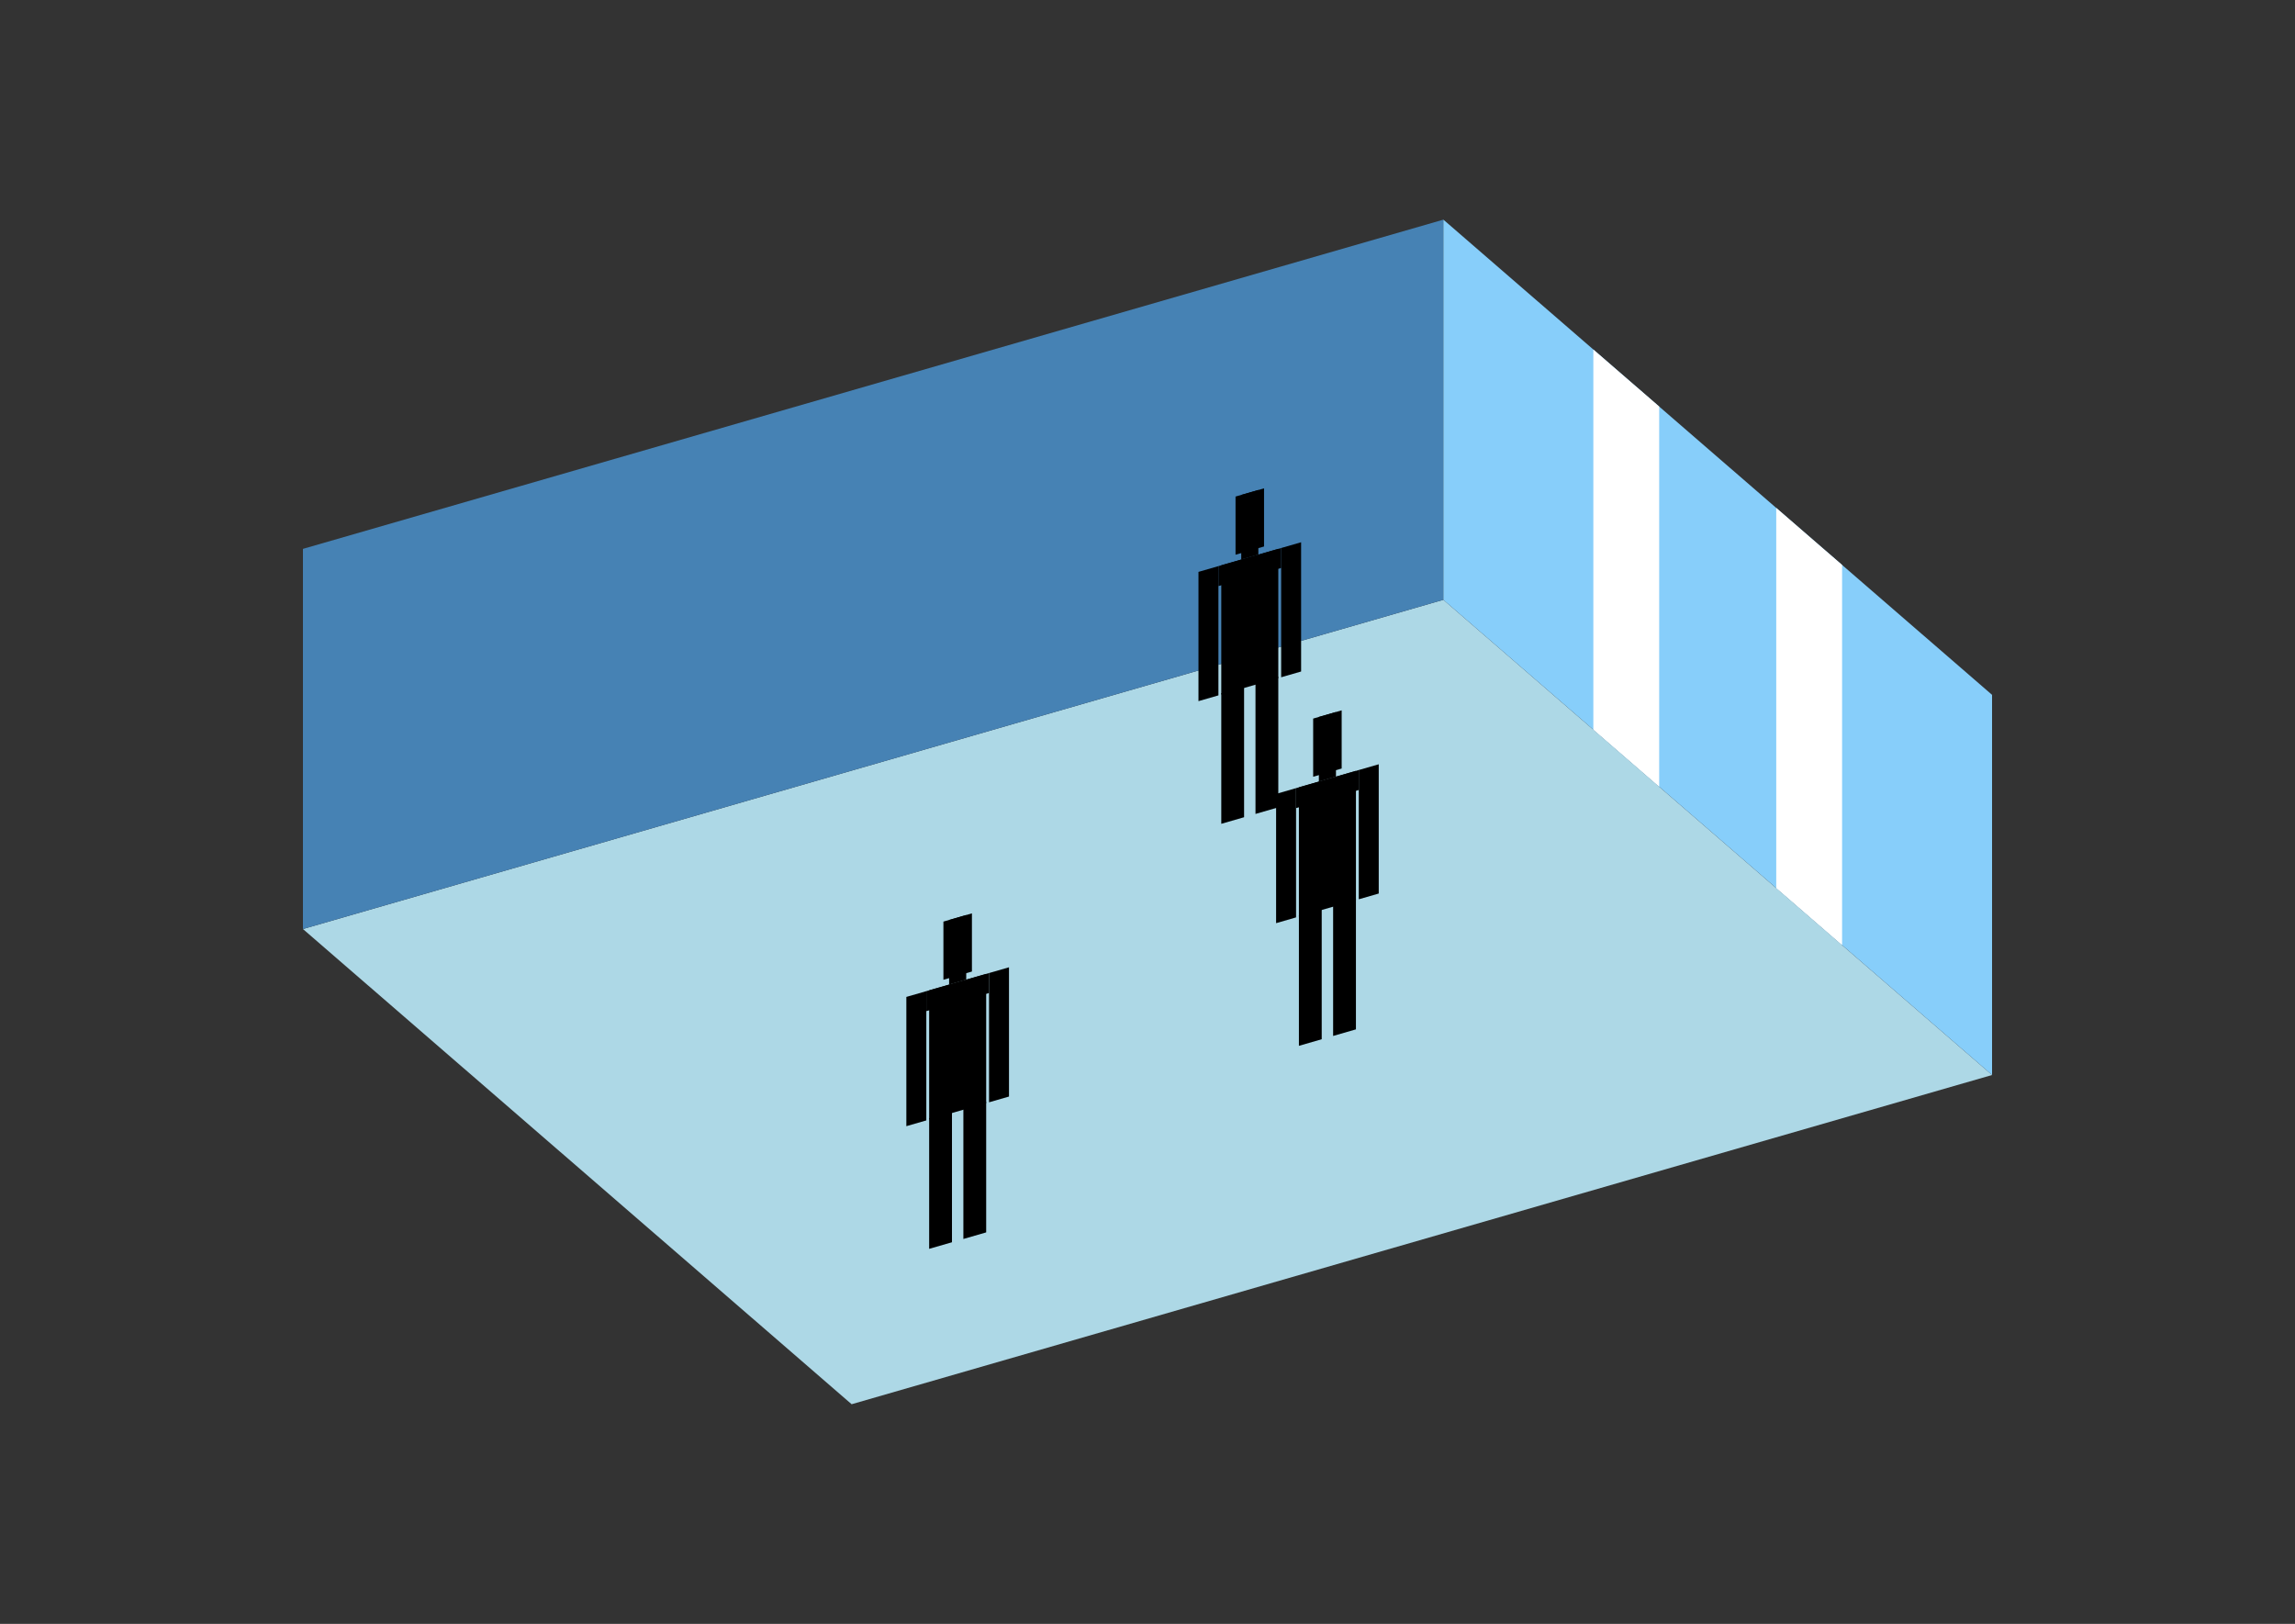 <?xml version="1.0" encoding="UTF-8"?>
<svg
  xmlns="http://www.w3.org/2000/svg"
  width="848"
  height="600"
  style="background-color:white"
>
  <rect width="100%" height="100%" fill="#333333" stroke="none"/>
  <polygon fill="lightblue" points="314.676,518.842 111.936,343.264 533.324,221.62 736.064,397.198" />
  <polygon fill="steelblue" points="111.936,343.264 111.936,202.802 533.324,81.158 533.324,221.62" />
  <polygon fill="lightskyblue" points="736.064,397.198 736.064,256.736 533.324,81.158 533.324,221.62" />
  <polygon fill="white" points="613.068,290.681 613.068,150.218 588.739,129.149 588.739,269.612" />
  <polygon fill="white" points="680.648,349.207 680.648,208.744 656.319,187.675 656.319,328.138" />
  <polygon fill="hsl(288.0,50.0%,70.716%)" points="451.261,304.385 451.261,256.15 459.689,253.717 459.689,301.952" />
  <polygon fill="hsl(288.0,50.0%,70.716%)" points="472.331,298.303 472.331,250.068 463.903,252.501 463.903,300.736" />
  <polygon fill="hsl(288.0,50.0%,70.716%)" points="442.834,259.061 442.834,211.303 450.208,209.175 450.208,256.932" />
  <polygon fill="hsl(288.0,50.0%,70.716%)" points="473.384,250.241 473.384,202.484 480.759,200.355 480.759,248.113" />
  <polygon fill="hsl(288.0,50.0%,70.716%)" points="450.208,216.549 450.208,209.175 473.384,202.484 473.384,209.858" />
  <polygon fill="hsl(288.0,50.0%,70.716%)" points="451.261,256.628 451.261,208.87 472.331,202.788 472.331,250.545" />
  <polygon fill="hsl(288.0,50.0%,70.716%)" points="456.529,204.962 456.529,183.471 467.063,180.43 467.063,201.921" />
  <polygon fill="hsl(288.0,50.0%,70.716%)" points="458.636,206.742 458.636,182.863 464.957,181.038 464.957,204.917" />
  <polygon fill="hsl(288.0,50.0%,51.427%)" points="479.945,386.418 479.945,338.183 488.373,335.75 488.373,383.985" />
  <polygon fill="hsl(288.0,50.0%,51.427%)" points="501.015,380.335 501.015,332.101 492.587,334.533 492.587,382.768" />
  <polygon fill="hsl(288.0,50.0%,51.427%)" points="471.518,341.093 471.518,293.336 478.892,291.207 478.892,338.964" />
  <polygon fill="hsl(288.0,50.0%,51.427%)" points="502.068,332.274 502.068,284.517 509.442,282.388 509.442,330.145" />
  <polygon fill="hsl(288.0,50.0%,51.427%)" points="478.892,298.581 478.892,291.207 502.068,284.517 502.068,291.891" />
  <polygon fill="hsl(288.0,50.0%,51.427%)" points="479.945,338.66 479.945,290.903 501.015,284.821 501.015,332.578" />
  <polygon fill="hsl(288.0,50.0%,51.427%)" points="485.213,286.995 485.213,265.504 495.747,262.463 495.747,283.954" />
  <polygon fill="hsl(288.0,50.0%,51.427%)" points="487.32,288.774 487.32,264.896 493.64,263.071 493.64,286.95" />
  <polygon fill="hsl(288.0,50.0%,43.829%)" points="343.325,461.43 343.325,413.195 351.753,410.762 351.753,458.997" />
  <polygon fill="hsl(288.0,50.0%,43.829%)" points="364.394,455.348 364.394,407.113 355.967,409.546 355.967,457.781" />
  <polygon fill="hsl(288.0,50.0%,43.829%)" points="334.897,416.105 334.897,368.348 342.271,366.219 342.271,413.977" />
  <polygon fill="hsl(288.0,50.0%,43.829%)" points="365.448,407.286 365.448,359.529 372.822,357.4 372.822,405.158" />
  <polygon fill="hsl(288.0,50.0%,43.829%)" points="342.271,373.594 342.271,366.219 365.448,359.529 365.448,366.903" />
  <polygon fill="hsl(288.0,50.0%,43.829%)" points="343.325,413.673 343.325,365.915 364.394,359.833 364.394,407.59" />
  <polygon fill="hsl(288.0,50.0%,43.829%)" points="348.592,362.007 348.592,340.516 359.127,337.475 359.127,358.966" />
  <polygon fill="hsl(288.0,50.0%,43.829%)" points="350.699,363.787 350.699,339.908 357.02,338.083 357.02,361.962" />
</svg>
